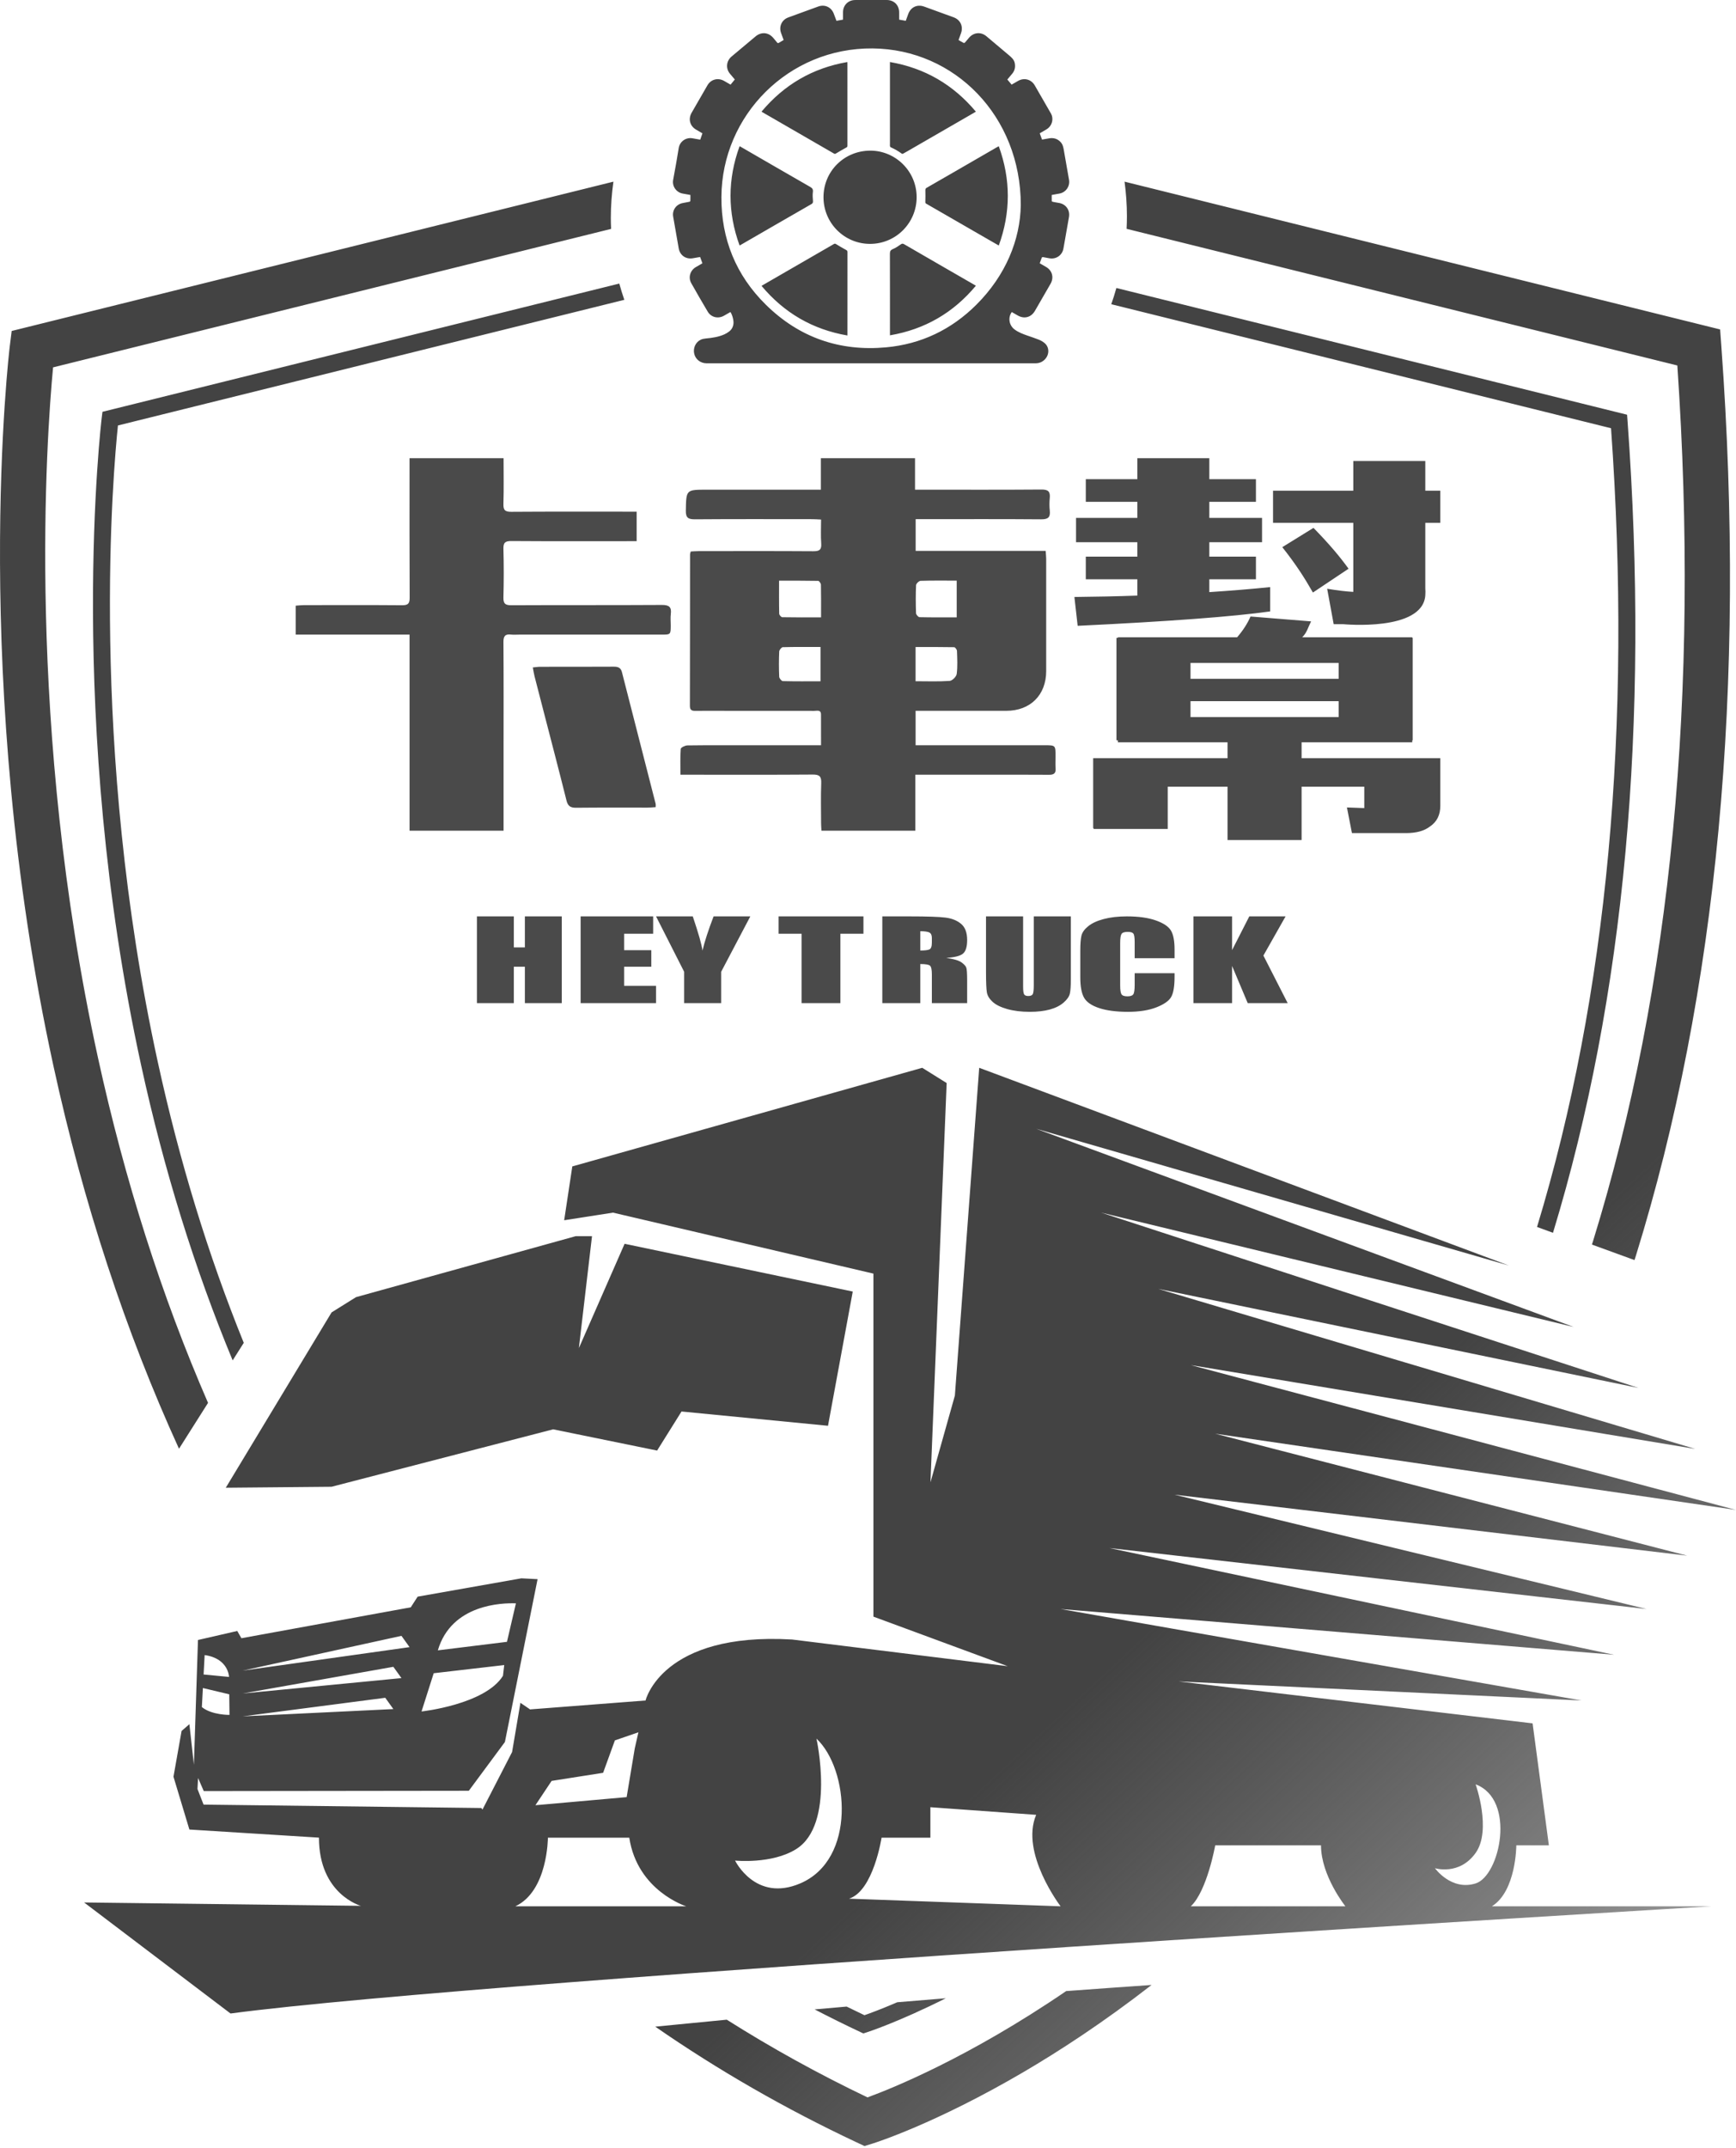 <?xml version="1.0" encoding="UTF-8"?>
<svg width="182px" height="225px" viewBox="0 0 182 225" version="1.1" xmlns="http://www.w3.org/2000/svg" xmlns:xlink="http://www.w3.org/1999/xlink">
    <!-- Generator: Sketch 51.2 (57519) - http://www.bohemiancoding.com/sketch -->
    <title>logo</title>
    <desc>Created with Sketch.</desc>
    <defs>
        <linearGradient x1="97.21%" y1="123.664%" x2="63.054%" y2="78.316%" id="linearGradient-1">
            <stop stop-color="#000000" stop-opacity="0" offset="0%"></stop>
            <stop stop-color="#434343" offset="100%"></stop>
        </linearGradient>
    </defs>
    <g id="logo" stroke="none" stroke-width="1" fill="none" fill-rule="evenodd">
        <g id="Group-7-Copy">
            <path d="M96.099,20.656 C96.099,23.361 93.92,25.547 91.219,25.549 C88.518,25.552 86.336,23.368 86.334,20.662 C86.332,17.939 88.51,15.773 91.265,15.782 C93.868,15.789 96.1,17.922 96.099,20.656 Z M85.064,21.384 C83.753,22.131 82.449,22.887 81.142,23.641 C79.977,24.314 78.813,24.987 77.649,25.659 C77.62,25.676 77.59,25.688 77.536,25.714 C76.271,22.24 76.27,18.789 77.538,15.317 C77.601,15.351 77.651,15.376 77.7,15.404 C80.107,16.796 82.513,18.192 84.927,19.573 C85.169,19.712 85.26,19.838 85.22,20.124 C85.178,20.43 85.206,20.748 85.23,21.058 C85.242,21.218 85.208,21.302 85.064,21.384 Z M97.157,19.669 C98.166,19.094 99.172,18.511 100.178,17.93 C101.617,17.099 103.055,16.268 104.495,15.436 C104.561,15.399 104.628,15.363 104.71,15.317 C105.972,18.79 105.972,22.245 104.712,25.72 C104.386,25.533 104.078,25.358 103.771,25.181 C102.048,24.188 100.326,23.197 98.604,22.203 C98.104,21.916 97.607,21.625 97.106,21.34 C97.028,21.295 97.008,21.249 97.01,21.158 C97.02,20.756 97.029,20.353 97.014,19.95 C97.009,19.811 97.034,19.739 97.157,19.669 Z M88.713,26.19 C88.813,26.245 88.848,26.293 88.848,26.404 C88.845,29.106 88.846,31.808 88.846,34.51 L88.846,35.147 C85.194,34.517 82.209,32.782 79.836,29.945 C80.257,29.702 80.66,29.47 81.063,29.237 C83.184,28.013 85.307,26.79 87.427,25.562 C87.521,25.507 87.574,25.527 87.656,25.576 C88.004,25.788 88.354,25.997 88.713,26.19 Z M82.658,13.33 C81.751,12.807 80.844,12.284 79.937,11.76 C79.912,11.746 79.888,11.73 79.836,11.697 C82.21,8.867 85.191,7.13 88.836,6.498 C88.838,6.558 88.843,6.603 88.843,6.648 C88.843,9.523 88.842,12.398 88.844,15.273 C88.844,15.361 88.819,15.403 88.739,15.447 C88.369,15.65 88.003,15.861 87.642,16.078 C87.567,16.124 87.518,16.136 87.438,16.09 C85.846,15.168 84.252,14.249 82.658,13.33 Z M93.301,6.498 C96.956,7.127 99.933,8.867 102.311,11.699 C102.059,11.846 101.825,11.982 101.589,12.118 C99.44,13.359 97.29,14.6 95.139,15.84 C94.982,15.931 94.825,16.024 94.663,16.108 C94.631,16.124 94.569,16.117 94.54,16.096 C94.179,15.83 93.791,15.614 93.383,15.428 C93.345,15.41 93.313,15.348 93.303,15.301 C93.29,15.237 93.301,15.167 93.301,15.1 C93.301,12.519 93.301,9.938 93.301,7.357 L93.301,6.498 Z M98.418,27.685 C99.666,28.405 100.915,29.124 102.164,29.844 C102.205,29.868 102.245,29.894 102.31,29.934 C99.939,32.774 96.955,34.505 93.302,35.129 L93.302,34.961 C93.302,32.172 93.306,29.384 93.297,26.595 C93.296,26.339 93.352,26.2 93.606,26.094 C93.905,25.971 94.178,25.78 94.446,25.595 C94.574,25.508 94.659,25.51 94.788,25.585 C95.996,26.289 97.207,26.987 98.418,27.685 Z M111.004,21.257 C110.786,21.224 110.569,21.18 110.353,21.136 C110.319,21.129 110.265,21.092 110.264,21.067 C110.257,20.853 110.26,20.639 110.26,20.424 C110.55,20.372 110.82,20.328 111.088,20.275 C111.753,20.145 112.191,19.506 112.075,18.839 C111.896,17.812 111.714,16.786 111.536,15.759 C111.483,15.448 111.427,15.141 111.205,14.897 C110.851,14.508 110.412,14.402 109.907,14.507 C109.688,14.553 109.466,14.585 109.245,14.624 C109.161,14.396 109.084,14.185 109.005,13.967 C109.246,13.826 109.483,13.69 109.717,13.549 C110.297,13.202 110.503,12.454 110.173,11.879 C109.612,10.899 109.048,9.921 108.482,8.945 C108.111,8.305 107.367,8.112 106.725,8.481 C106.505,8.608 106.285,8.734 106.057,8.865 C105.905,8.685 105.758,8.511 105.606,8.331 C105.782,8.122 105.953,7.921 106.121,7.718 C106.388,7.398 106.465,7.033 106.389,6.625 C106.319,6.249 106.053,6.019 105.786,5.793 C105,5.124 104.208,4.459 103.415,3.798 C102.832,3.312 102.068,3.385 101.583,3.965 C101.444,4.13 101.308,4.299 101.163,4.459 C101.135,4.49 101.058,4.513 101.026,4.496 C100.848,4.405 100.676,4.3 100.494,4.195 C100.583,3.946 100.672,3.704 100.757,3.46 C101.003,2.755 100.68,2.07 99.983,1.816 C98.954,1.441 97.926,1.067 96.897,0.693 C96.161,0.425 95.483,0.741 95.215,1.478 C95.13,1.711 95.045,1.944 94.959,2.181 C94.723,2.139 94.502,2.099 94.266,2.056 C94.266,1.802 94.266,1.553 94.266,1.304 C94.267,0.537 93.73,0.001 92.958,0 C91.867,0 90.776,-0.001 89.685,0.002 C89.565,0.002 89.442,0.01 89.328,0.039 C88.764,0.178 88.385,0.666 88.381,1.249 C88.379,1.517 88.381,1.785 88.381,2.057 C88.147,2.1 87.927,2.14 87.694,2.182 C87.598,1.926 87.507,1.673 87.409,1.424 C87.145,0.746 86.47,0.435 85.788,0.681 C84.736,1.061 83.684,1.444 82.634,1.83 C81.959,2.078 81.638,2.786 81.888,3.463 C81.977,3.705 82.065,3.947 82.155,4.192 C81.982,4.293 81.818,4.382 81.661,4.482 C81.58,4.533 81.53,4.529 81.469,4.452 C81.341,4.29 81.205,4.135 81.072,3.976 C80.568,3.376 79.81,3.312 79.21,3.817 C78.376,4.519 77.54,5.22 76.701,5.917 C76.136,6.388 76.063,7.182 76.54,7.74 C76.705,7.933 76.867,8.128 77.037,8.328 C76.884,8.513 76.739,8.689 76.592,8.867 C76.354,8.73 76.131,8.599 75.905,8.472 C75.272,8.116 74.533,8.308 74.169,8.934 C73.61,9.893 73.06,10.856 72.506,11.818 C72.134,12.466 72.325,13.196 72.966,13.573 C73.189,13.704 73.412,13.835 73.641,13.969 C73.564,14.191 73.489,14.406 73.411,14.631 C73.131,14.581 72.855,14.526 72.576,14.483 C71.9,14.379 71.277,14.822 71.159,15.494 C71.064,16.032 70.982,16.572 70.887,17.11 C70.785,17.691 70.673,18.271 70.571,18.853 C70.455,19.514 70.895,20.147 71.557,20.275 C71.828,20.327 72.101,20.374 72.381,20.424 C72.381,20.64 72.385,20.841 72.376,21.043 C72.375,21.075 72.321,21.127 72.283,21.135 C72.044,21.187 71.802,21.226 71.562,21.274 C70.891,21.407 70.458,22.019 70.573,22.69 C70.762,23.803 70.959,24.915 71.157,26.026 C71.286,26.752 71.905,27.181 72.635,27.056 C72.889,27.012 73.143,26.968 73.4,26.923 C73.483,27.151 73.56,27.363 73.64,27.583 C73.4,27.722 73.16,27.854 72.928,27.996 C72.344,28.355 72.136,29.072 72.472,29.668 C73.034,30.668 73.61,31.661 74.196,32.648 C74.554,33.252 75.296,33.423 75.906,33.072 C76.13,32.942 76.355,32.816 76.578,32.688 C76.779,32.985 76.928,33.562 76.896,33.892 C76.863,34.235 76.714,34.52 76.441,34.728 C76.286,34.846 76.115,34.952 75.937,35.031 C75.318,35.305 74.658,35.398 73.991,35.461 C73.813,35.478 73.625,35.512 73.465,35.588 C72.92,35.848 72.644,36.468 72.783,37.066 C72.921,37.655 73.451,38.061 74.087,38.061 C80.042,38.061 85.995,38.061 91.949,38.061 L102.333,38.061 C104.405,38.061 106.477,38.06 108.549,38.061 C108.94,38.062 109.274,37.93 109.545,37.649 C110.033,37.144 110.023,36.359 109.506,35.934 C109.331,35.79 109.124,35.672 108.913,35.586 C108.523,35.426 108.118,35.3 107.72,35.16 C107.244,34.992 106.77,34.819 106.361,34.51 C105.785,34.076 105.654,33.269 106.074,32.691 C106.276,32.807 106.48,32.921 106.683,33.04 C107.372,33.444 108.1,33.257 108.499,32.568 C109.045,31.624 109.591,30.68 110.135,29.735 C110.519,29.067 110.316,28.33 109.648,27.954 C109.432,27.832 109.218,27.706 109.003,27.582 C109.073,27.391 109.143,27.217 109.2,27.04 C109.229,26.948 109.273,26.92 109.367,26.939 C109.588,26.984 109.811,27.022 110.033,27.061 C110.725,27.182 111.365,26.735 111.487,26.045 C111.541,25.743 111.594,25.44 111.648,25.137 C111.789,24.333 111.936,23.53 112.071,22.725 C112.194,21.994 111.733,21.37 111.004,21.257 M102.361,31.922 C99.749,34.526 96.577,36.048 92.904,36.387 C88.034,36.837 83.782,35.36 80.291,31.922 C77.157,28.837 75.609,25.037 75.632,20.636 C75.675,12.08 82.681,4.991 91.482,5.073 C100.105,5.155 107.018,12.184 107.018,21.475 C106.963,25.112 105.44,28.854 102.361,31.922 Z M12.365,44.572 C11.891,49.076 9.291,78.037 16.541,111.248 C18.817,121.674 21.832,131.502 25.556,140.676 L24.392,142.514 C20.401,132.898 17.188,122.565 14.792,111.575 C6.884,75.306 10.628,44.059 10.667,43.748 L10.742,43.141 L64.926,29.706 C65.083,30.282 65.26,30.849 65.453,31.409 L12.365,44.572 Z M90.507,213.022 L90.194,212.875 C88.575,212.114 86.98,211.323 85.406,210.506 C86.529,210.406 87.647,210.307 88.759,210.21 C89.379,210.515 90.002,210.817 90.628,211.113 C91.165,210.927 92.358,210.492 94.065,209.757 C95.776,209.613 97.474,209.473 99.157,209.337 C94.108,211.87 90.922,212.893 90.837,212.919 L90.507,213.022 Z M170.628,44.089 C172.954,75.882 170.323,104.491 162.814,129.147 L161.14,128.538 C168.513,104.279 171.125,76.138 168.899,44.862 L116.505,31.871 C116.702,31.312 116.879,30.745 117.04,30.171 L170.58,43.446 L170.628,44.089 Z M118.112,23.972 C118.133,23.534 118.145,23.093 118.145,22.65 C118.145,21.422 118.056,20.216 117.897,19.031 L180.335,34.512 L180.46,36.227 C183.071,71.906 180.054,103.991 171.492,131.592 C171.449,131.732 171.402,131.867 171.359,132.006 L166.896,130.382 C166.937,130.247 166.983,130.115 167.024,129.98 C175.224,103.437 178.192,72.595 175.85,38.288 L118.112,23.972 Z M90.948,219.723 C93.499,218.791 101.574,215.548 111.775,208.586 C114.827,208.36 117.815,208.147 120.731,207.945 C115.674,211.872 111.045,214.88 107.26,217.095 C98.052,222.48 91.778,224.465 91.516,224.547 L90.635,224.821 L89.801,224.43 C82.335,220.923 75.295,216.878 68.696,212.313 C71.212,212.061 73.712,211.819 76.193,211.583 C80.898,214.556 85.817,217.273 90.948,219.723 Z M10.265,110.779 C13.093,123.714 16.957,135.808 21.81,146.966 L18.766,151.771 C13.156,139.489 8.744,126.077 5.599,111.653 C-3.182,71.376 0.98,36.636 1.023,36.291 L1.224,34.673 L64.31,19.031 C64.135,20.274 64.038,21.541 64.038,22.832 C64.038,23.217 64.051,23.598 64.068,23.979 L5.564,38.485 C4.88,45.695 2.69,76.142 10.265,110.779 Z M57.992,149.736 L34.763,155.753 L23.672,155.854 L34.763,137.487 L37.323,135.89 L60.358,129.501 L62.065,129.501 L60.689,141.226 L65.482,130.3 L89.402,135.303 L86.807,149.365 L71.449,147.869 L68.89,151.962 L57.992,149.736 Z M154.703,197.309 C152.143,198.108 150.437,195.713 150.437,195.713 C150.437,195.713 152.996,196.511 154.703,194.115 C156.409,191.72 154.703,186.928 154.703,186.928 C158.968,188.525 157.262,196.511 154.703,197.309 Z M124.842,199.705 C126.548,198.108 127.401,193.316 127.401,193.316 L138.492,193.316 C138.492,196.511 141.052,199.705 141.052,199.705 L124.842,199.705 Z M89.008,198.906 C91.568,198.108 92.421,192.518 92.421,192.518 L97.54,192.518 L97.54,189.324 L108.631,190.122 C106.925,194.115 111.191,199.705 111.191,199.705 L89.008,198.906 Z M83.889,197.309 C79.197,199.306 77.064,194.914 77.064,194.914 C77.064,194.914 80.903,195.313 83.463,193.716 C87.602,191.133 85.596,182.137 85.596,182.137 C89.008,185.331 89.805,194.793 83.889,197.309 Z M54.029,199.705 C57.441,198.108 57.441,192.518 57.441,192.518 L65.973,192.518 C66.826,198.108 71.945,199.705 71.945,199.705 L54.029,199.705 Z M57.83,186.568 L63.23,185.72 L64.463,182.324 L66.93,181.475 L66.546,183.173 L65.697,188.267 L56.133,189.116 L57.83,186.568 Z M21.27,176.838 L24.033,177.497 L24.06,179.654 C24.06,179.654 22.204,179.681 21.163,178.835 L21.27,176.838 Z M21.428,173.883 L21.454,173.385 C23.973,173.741 24.011,175.675 24.011,175.675 L21.345,175.42 L21.428,173.883 Z M40.39,177.86 L41.239,179.043 L25.447,179.806 L40.39,177.86 Z M41.239,174.615 L42.088,175.798 L25.447,177.41 L41.239,174.615 Z M42.088,171.371 L42.937,172.554 L25.447,175.015 L42.088,171.371 Z M45.469,175.288 L52.863,174.432 L52.73,175.56 C50.84,178.575 44.193,179.294 44.193,179.294 L45.469,175.288 Z M54.088,167.967 L53.149,171.998 L45.903,172.891 C47.327,168.048 52.65,167.913 54.088,167.967 Z M158.968,193.316 L162.381,193.316 L160.675,180.54 L123.562,176.147 L165.806,178.144 L111.191,168.561 L169.215,173.353 L116.31,162.173 L172.628,168.561 L123.135,156.583 L176.885,162.971 L127.401,150.194 L182,158.18 L124.842,143.007 L177.738,151.791 L121.429,135.022 L171.783,145.403 L115.457,127.036 L164.983,139.014 L108.631,118.251 L158.183,132.576 L102.659,111.863 L100.108,146.201 L97.549,155.288 L99.246,113.46 L96.687,111.863 L60,122.194 L59.147,127.834 L64.267,127.036 L91.568,133.424 L91.568,169.359 L105.645,174.551 L83.036,171.755 C69.385,170.957 67.679,178.144 67.679,178.144 L55.532,179.081 L55.544,179.058 L54.556,178.386 L54.54,178.512 L53.687,183.543 L50.582,189.572 L50.46,189.408 L21.342,189.052 L20.704,187.417 L20.765,186.264 L21.363,187.636 L49.15,187.602 L52.933,182.494 L56.359,165.433 L54.661,165.345 L43.786,167.266 L43.065,168.383 L25.308,171.621 L24.874,170.861 L20.755,171.806 L20.328,184.871 L19.855,180.626 L19.036,181.338 L18.187,186.13 L19.855,191.662 L33.438,192.511 C33.438,198.454 37.831,199.655 37.831,199.655 L8.819,199.303 L24.168,210.935 C51.042,207.342 179.423,199.705 179.423,199.705 L156.409,199.705 C158.968,198.108 158.968,193.316 158.968,193.316 Z" id="Fill-43" fill="url(#linearGradient-1)"></path>
            <g id="Group-4" transform="translate(31, 48)" fill="#4A4A4A">
                <path d="M101.453,52.105 L104,57.091 L99.811,57.091 L98.17,53.194 L98.17,57.091 L94.116,57.091 L94.116,48 L98.17,48 L98.17,51.532 L99.975,48 L103.779,48 L101.453,52.105 Z M29.872,48 L37.476,48 L37.476,49.819 L34.432,49.819 L34.432,51.543 L37.281,51.543 L37.281,53.273 L34.432,53.273 L34.432,55.272 L37.779,55.272 L37.779,57.091 L29.872,57.091 L29.872,48 Z M90.183,48.427 C90.984,48.711 91.511,49.065 91.762,49.489 C92.014,49.913 92.14,50.573 92.14,51.469 L92.14,52.381 L87.958,52.381 L87.958,50.713 C87.958,50.228 87.913,49.925 87.823,49.805 C87.734,49.685 87.537,49.624 87.233,49.624 C86.888,49.624 86.669,49.697 86.577,49.844 C86.484,49.99 86.438,50.306 86.438,50.792 L86.438,55.25 C86.438,55.716 86.484,56.02 86.577,56.163 C86.669,56.305 86.878,56.376 87.203,56.376 C87.514,56.376 87.718,56.305 87.814,56.162 C87.91,56.019 87.958,55.685 87.958,55.158 L87.958,53.952 L92.14,53.952 L92.14,54.325 C92.14,55.319 92.022,56.023 91.787,56.439 C91.552,56.854 91.032,57.218 90.227,57.532 C89.423,57.844 88.431,58 87.252,58 C86.027,58 85.018,57.868 84.223,57.603 C83.428,57.339 82.902,56.972 82.643,56.504 C82.385,56.035 82.256,55.331 82.256,54.39 L82.256,51.587 C82.256,50.895 82.296,50.376 82.375,50.03 C82.454,49.685 82.691,49.352 83.085,49.032 C83.479,48.711 84.025,48.46 84.724,48.276 C85.423,48.092 86.226,48 87.133,48 C88.365,48 89.381,48.142 90.183,48.427 Z M24.027,48 L27.895,48 L27.895,57.091 L24.027,57.091 L24.027,53.273 L22.869,53.273 L22.869,57.091 L19,57.091 L19,48 L22.869,48 L22.869,51.251 L24.027,51.251 L24.027,48 Z M77.379,55.217 L77.379,48 L81.267,48 L81.267,54.546 C81.267,55.288 81.231,55.809 81.157,56.11 C81.083,56.411 80.864,56.719 80.501,57.036 C80.137,57.352 79.659,57.592 79.064,57.756 C78.47,57.919 77.77,58 76.963,58 C76.07,58 75.282,57.904 74.598,57.71 C73.915,57.516 73.403,57.264 73.065,56.954 C72.726,56.643 72.526,56.316 72.464,55.97 C72.403,55.626 72.372,54.901 72.372,53.796 L72.372,48 L76.261,48 L76.261,55.345 C76.261,55.772 76.296,56.045 76.367,56.164 C76.438,56.283 76.581,56.342 76.797,56.342 C77.043,56.342 77.202,56.277 77.273,56.146 C77.343,56.015 77.379,55.706 77.379,55.217 Z M66.695,50.757 C66.695,51.158 66.605,51.394 66.426,51.467 C66.246,51.54 65.932,51.577 65.484,51.577 L65.484,49.555 C65.945,49.555 66.261,49.6 66.435,49.69 C66.609,49.78 66.695,49.969 66.695,50.257 L66.695,50.757 Z M70.395,50.482 C70.395,51.189 70.247,51.665 69.95,51.908 C69.654,52.151 69.07,52.297 68.2,52.346 C68.988,52.462 69.518,52.618 69.79,52.812 C70.061,53.006 70.23,53.186 70.296,53.348 C70.362,53.511 70.395,53.959 70.395,54.693 L70.395,57.091 L66.695,57.091 L66.695,54.07 C66.695,53.583 66.63,53.282 66.501,53.166 C66.372,53.05 66.033,52.992 65.484,52.992 L65.484,57.091 L61.5,57.091 L61.5,48 L64.32,48 C66.2,48 67.473,48.043 68.138,48.129 C68.804,48.215 69.346,48.435 69.766,48.789 C70.186,49.143 70.395,49.707 70.395,50.482 Z M50.628,49.819 L50.628,48 L59.523,48 L59.523,49.819 L57.106,49.819 L57.106,57.091 L53.036,57.091 L53.036,49.819 L50.628,49.819 Z M42.646,51.583 C42.878,50.612 43.267,49.419 43.813,48 L47.663,48 L44.607,53.801 L44.607,57.091 L40.725,57.091 L40.725,53.801 L37.779,48 L41.629,48 C42.23,49.775 42.569,50.969 42.646,51.583 Z" id="Fill-14"></path>
                <path d="M38.382,15.375 C39.136,15.37 39.421,15.578 39.327,16.324 C39.278,16.711 39.319,17.108 39.319,17.501 C39.316,18.48 39.316,18.482 38.359,18.483 C33.371,18.483 28.383,18.483 23.395,18.483 C23.123,18.483 22.849,18.509 22.581,18.477 C21.978,18.406 21.776,18.622 21.781,19.247 C21.808,23.049 21.795,26.85 21.794,30.652 L21.794,38.157 L21.794,39.024 L11.937,39.024 L11.937,18.48 L0,18.48 L0,15.452 C0.296,15.432 0.579,15.395 0.862,15.394 C4.295,15.391 7.727,15.378 11.159,15.405 C11.775,15.41 11.951,15.232 11.948,14.621 C11.924,10.059 11.935,5.497 11.935,0.935 L11.935,0 L21.795,0 C21.795,1.619 21.827,3.209 21.779,4.797 C21.759,5.453 21.96,5.622 22.61,5.618 C26.684,5.589 30.759,5.603 34.833,5.603 L35.746,5.603 L35.746,8.694 L34.833,8.694 C30.759,8.694 26.684,8.709 22.61,8.68 C21.96,8.675 21.761,8.845 21.779,9.5 C21.825,11.191 21.823,12.885 21.779,14.576 C21.763,15.22 21.944,15.409 22.603,15.406 C27.862,15.38 33.122,15.407 38.382,15.375 Z M34.203,22.413 C35.377,27.015 36.561,31.615 37.739,36.216 C37.756,36.283 37.741,36.358 37.741,36.556 C37.427,36.575 37.163,36.605 36.899,36.606 C34.406,36.61 31.912,36.592 29.419,36.62 C28.834,36.627 28.541,36.47 28.393,35.874 C27.598,32.691 26.764,29.518 25.943,26.342 C25.643,25.18 25.338,24.02 25.043,22.858 C24.972,22.58 24.93,22.295 24.857,21.922 C25.163,21.893 25.395,21.853 25.628,21.852 C28.195,21.847 30.763,21.858 33.331,21.841 C33.784,21.839 34.081,21.932 34.203,22.413 Z M64.988,19.782 C66.347,19.782 67.689,19.773 69.031,19.8 C69.137,19.802 69.324,20.051 69.328,20.19 C69.355,20.996 69.403,21.811 69.3,22.604 C69.263,22.885 68.835,23.313 68.563,23.332 C67.393,23.413 66.215,23.366 64.988,23.366 L64.988,19.782 Z M65.039,13.307 C65.047,13.14 65.343,12.854 65.513,12.848 C66.741,12.808 67.971,12.827 69.3,12.827 L69.3,16.675 C67.99,16.675 66.696,16.687 65.402,16.656 C65.271,16.653 65.041,16.39 65.035,16.241 C65.002,15.263 64.994,14.283 65.039,13.307 Z M55.078,16.677 C53.657,16.677 52.335,16.686 51.013,16.66 C50.898,16.658 50.694,16.425 50.691,16.295 C50.665,15.177 50.676,14.058 50.676,12.834 C52.09,12.834 53.433,12.825 54.775,12.852 C54.878,12.854 55.061,13.11 55.065,13.251 C55.089,14.347 55.078,15.444 55.078,16.677 Z M55.021,23.373 C53.664,23.373 52.365,23.388 51.067,23.353 C50.932,23.349 50.697,23.059 50.691,22.895 C50.652,22.016 50.652,21.135 50.691,20.257 C50.697,20.092 50.932,19.802 51.067,19.799 C52.365,19.763 53.664,19.778 55.021,19.778 L55.021,23.373 Z M79.661,31.239 C79.661,30.071 79.661,30.071 78.521,30.071 L65.855,30.071 L64.991,30.071 L64.991,26.467 L65.849,26.467 C68.738,26.466 71.627,26.472 74.515,26.465 C77.021,26.458 78.676,24.811 78.681,22.313 C78.688,18.391 78.684,14.468 78.681,10.546 C78.681,10.29 78.647,10.035 78.625,9.709 L64.997,9.709 L64.997,6.388 L65.938,6.388 C70.012,6.388 74.086,6.37 78.159,6.404 C78.888,6.41 79.132,6.185 79.057,5.487 C79.009,5.051 79.014,4.602 79.056,4.165 C79.12,3.506 78.898,3.278 78.195,3.283 C74.098,3.315 69.999,3.299 65.901,3.299 L64.93,3.299 L64.93,0 L55.061,0 L55.061,3.299 L54.083,3.299 L43.121,3.299 C40.91,3.299 40.946,3.3 40.902,5.478 C40.887,6.254 41.156,6.409 41.879,6.403 C45.977,6.371 50.075,6.387 54.173,6.389 C54.458,6.39 54.744,6.413 55.08,6.429 C55.08,7.326 55.035,8.136 55.095,8.938 C55.144,9.611 54.889,9.752 54.254,9.748 C50.255,9.721 46.256,9.733 42.256,9.736 C41.971,9.737 41.686,9.762 41.418,9.775 C41.379,9.926 41.344,9.995 41.344,10.065 C41.339,15.36 41.341,20.655 41.328,25.95 C41.327,26.399 41.54,26.477 41.92,26.471 C42.858,26.456 43.796,26.467 44.734,26.467 C47.944,26.467 51.153,26.464 54.362,26.472 C54.646,26.473 55.069,26.322 55.073,26.852 C55.081,27.898 55.076,28.944 55.076,30.071 L54.179,30.071 L47.735,30.071 C45.513,30.071 43.291,30.059 41.069,30.088 C40.823,30.091 40.38,30.31 40.369,30.456 C40.303,31.325 40.336,32.203 40.336,33.159 L41.393,33.159 C45.664,33.159 49.935,33.176 54.206,33.143 C54.932,33.137 55.123,33.355 55.096,34.052 C55.043,35.447 55.078,36.846 55.082,38.243 C55.083,38.501 55.108,38.759 55.122,39.024 L64.964,39.024 L64.964,33.159 L72.171,33.159 C74.442,33.159 76.714,33.148 78.985,33.167 C79.496,33.171 79.707,33.005 79.667,32.489 C79.635,32.075 79.661,31.655 79.661,31.239 Z M93.812,27.12 L109.341,27.12 L109.341,25.457 L93.812,25.457 L93.812,27.12 Z M93.812,23.111 L109.341,23.111 L109.341,21.447 L93.812,21.447 L93.812,23.111 Z M105.459,31.428 L120,31.428 L120,36.418 C120,37.384 119.634,38.109 118.902,38.593 C118.317,39.047 117.482,39.275 116.4,39.275 L110.737,39.275 L110.21,36.589 L112.029,36.656 L112.029,34.413 L105.459,34.413 L105.459,40 L97.694,40 L97.694,34.413 L91.423,34.413 L91.423,38.839 L83.658,38.839 L83.658,38.763 L83.607,38.763 L83.607,31.428 L97.694,31.428 L97.694,29.764 L86.197,29.764 L86.197,29.555 L86.047,29.555 L86.047,18.82 L86.197,18.82 L86.197,18.761 L98.699,18.761 C99.314,18.05 99.781,17.325 100.104,16.585 L106.453,17.097 C106.13,17.723 106.02,18.277 105.522,18.761 L117.058,18.761 L117.058,18.82 L117.106,18.82 L117.106,29.555 L117.058,29.555 L117.058,29.764 L105.459,29.764 L105.459,31.428 Z M110.382,11.58 L106.644,14.074 C105.791,12.579 104.914,11.19 103.435,9.32 L106.704,7.3 C108.411,9.055 109.444,10.286 110.382,11.58 Z M120,6.774 L118.426,6.774 L118.426,13.634 C118.444,13.86 118.447,14.107 118.426,14.383 C118.135,18.199 109.802,17.388 109.802,17.388 L108.821,17.388 L108.138,13.677 C109.21,13.858 110.122,13.967 110.878,14.006 L110.878,6.774 L102.463,6.774 L102.463,3.408 L110.878,3.408 L110.878,0.294 L118.426,0.294 L118.426,3.408 L120,3.408 L120,6.774 Z M102.164,13.505 L102.164,16.051 C98.295,16.597 91.567,17.101 81.981,17.561 L81.639,14.54 C83.943,14.518 86.14,14.469 88.237,14.394 L88.237,12.685 L82.834,12.685 L82.834,10.312 L88.237,10.312 L88.237,8.802 L81.81,8.802 L81.81,6.256 L88.237,6.256 L88.237,4.573 L82.834,4.573 L82.834,2.2 L88.237,2.2 L88.237,0 L95.784,0 L95.784,2.2 L100.67,2.2 L100.67,4.573 L95.784,4.573 L95.784,6.256 L101.31,6.256 L101.31,8.802 L95.784,8.802 L95.784,10.312 L100.67,10.312 L100.67,12.685 L95.784,12.685 L95.784,14.031 C98.065,13.881 100.193,13.706 102.164,13.505 Z" id="Fill-16"></path>
            </g>
        </g>
    </g>
</svg>